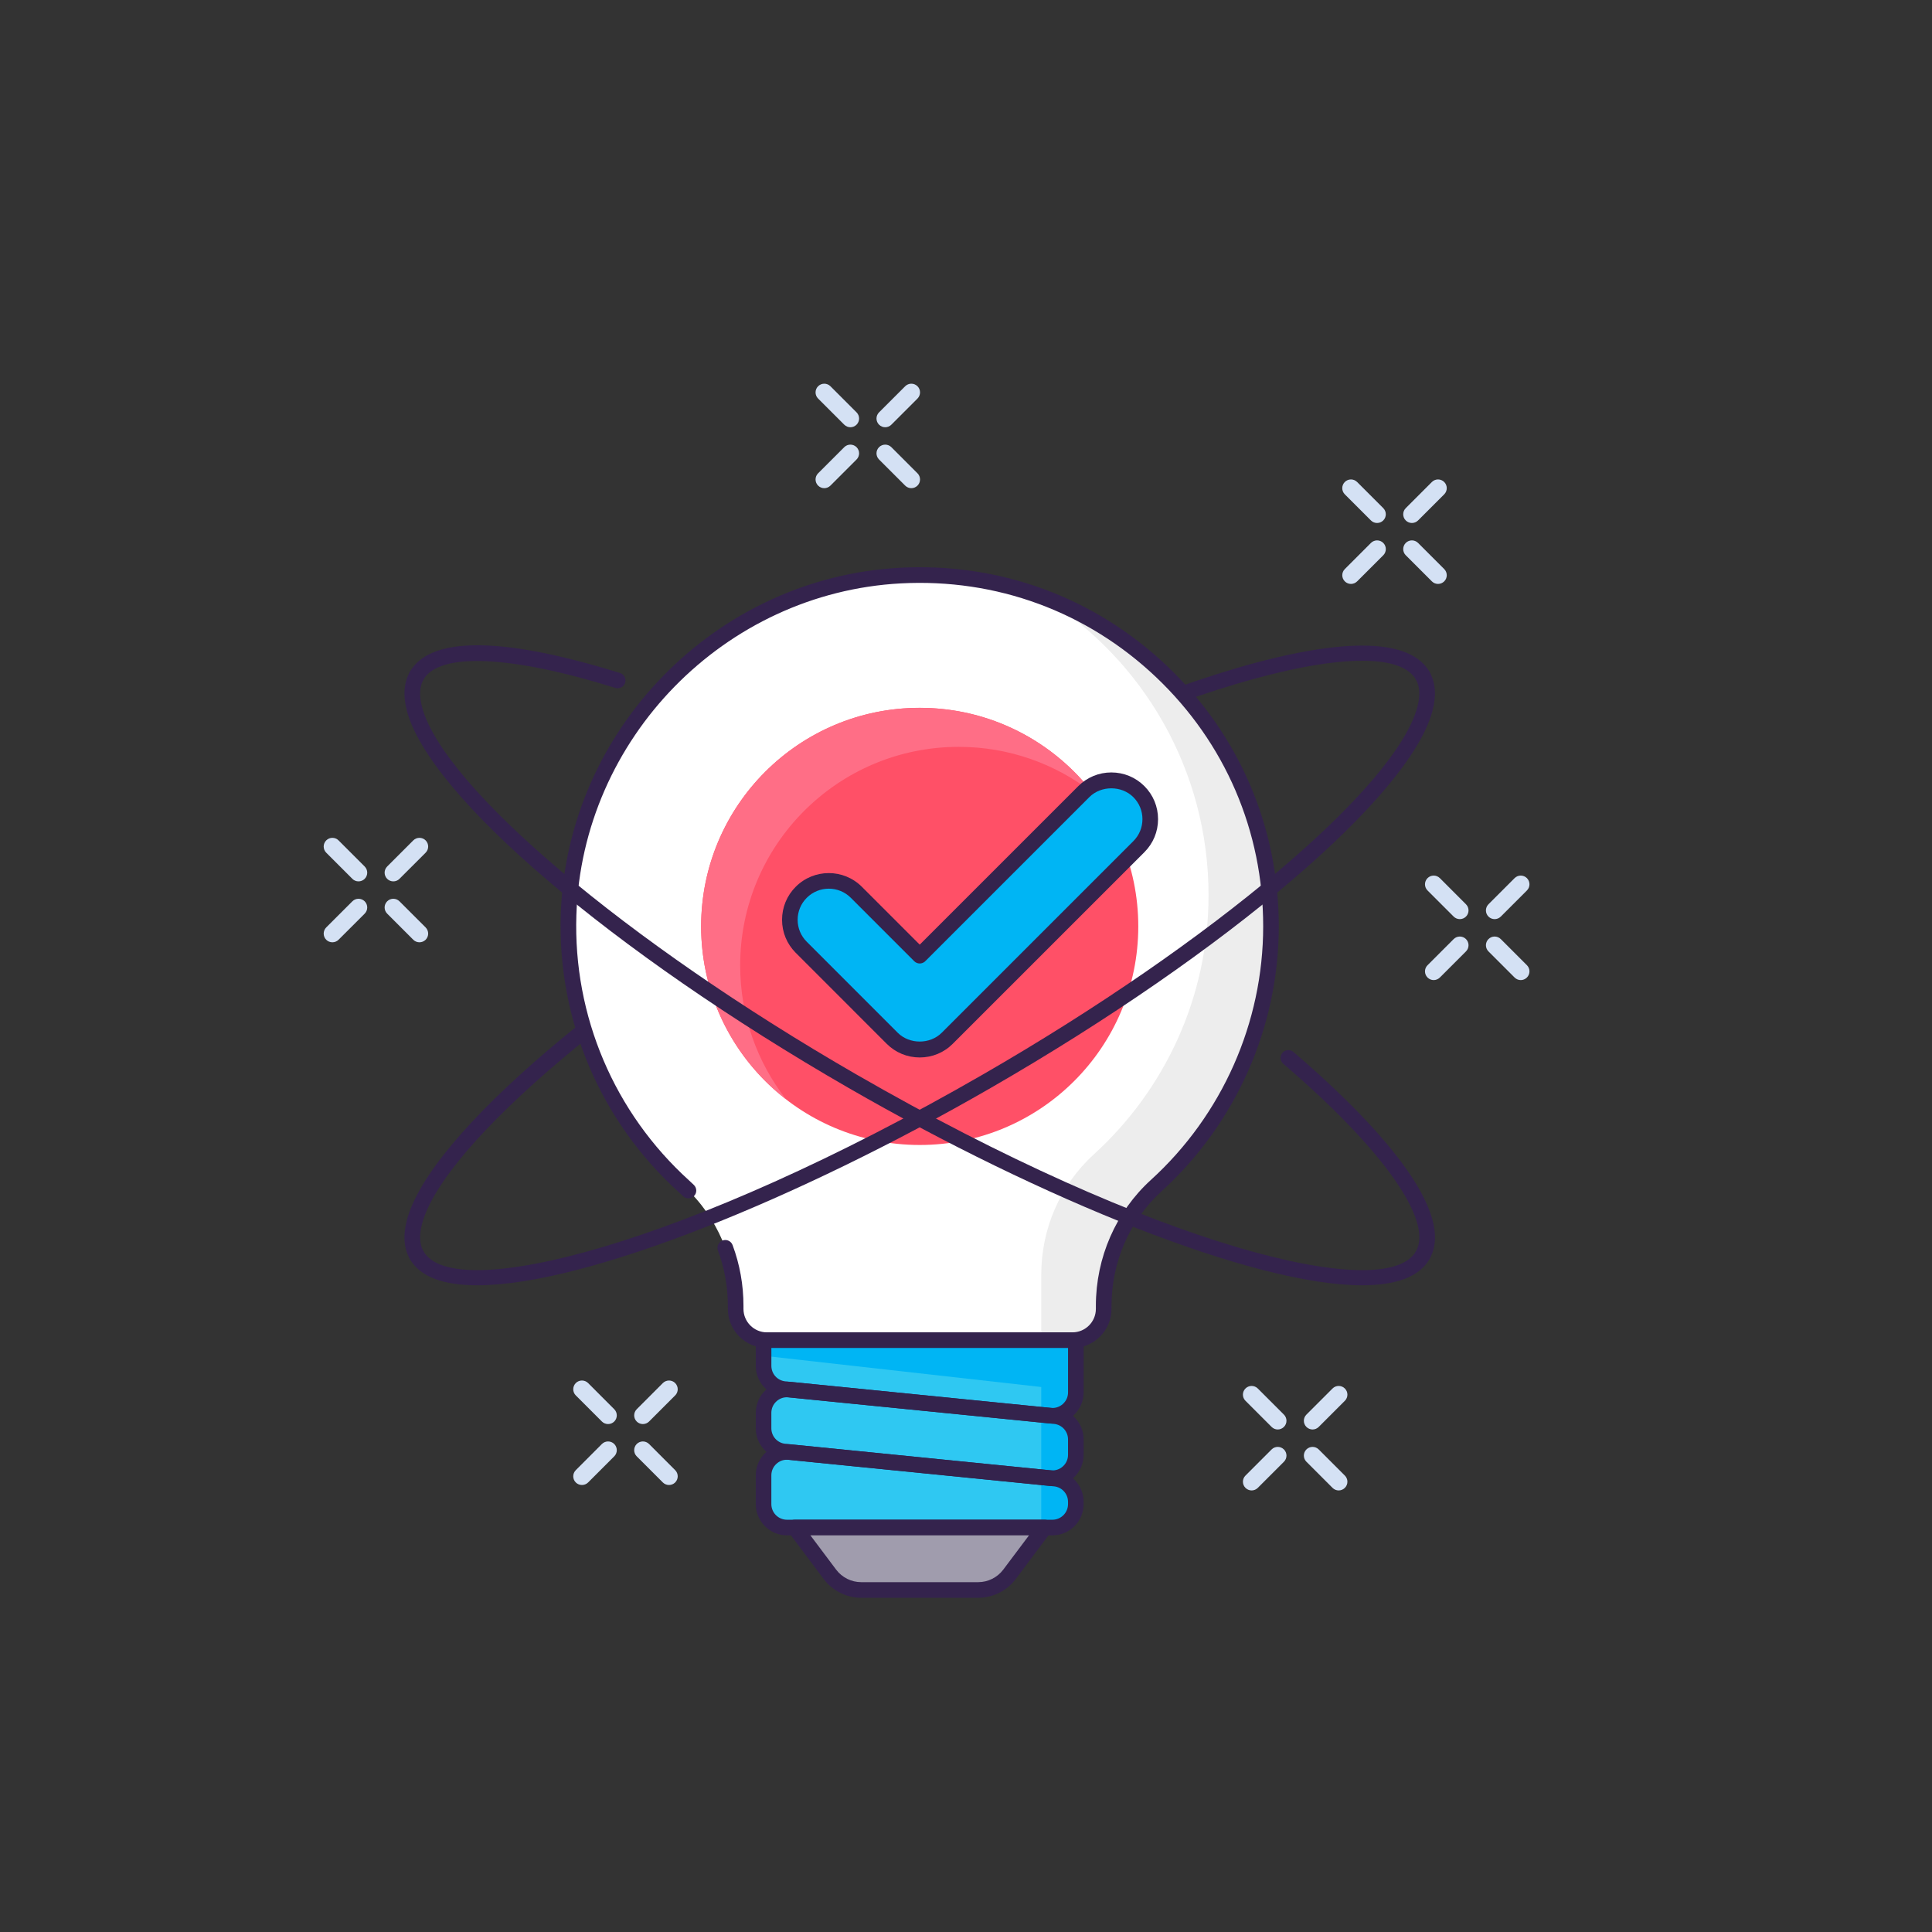 <?xml version="1.0" encoding="utf-8"?>
<!-- Generator: Adobe Illustrator 16.0.3, SVG Export Plug-In . SVG Version: 6.00 Build 0)  -->
<!DOCTYPE svg PUBLIC "-//W3C//DTD SVG 1.1//EN" "http://www.w3.org/Graphics/SVG/1.1/DTD/svg11.dtd">
<svg version="1.1" xmlns="http://www.w3.org/2000/svg" xmlns:xlink="http://www.w3.org/1999/xlink" x="0px" y="0px" width="100px"
	 height="100px" viewBox="0 0 100 100" enable-background="new 0 0 100 100" xml:space="preserve">
<rect x="0" y="0" width="100" height="100" fill="#333333" stroke="none"/>
<g id="Layer_1">
	<path fill="#FFFFFF" d="M-182.249,47.515c0.285-8.85,7.459-16.192,16.302-16.665c9.961-0.532,18.205,7.388,18.205,17.233
		c0,5.053-2.18,9.586-5.642,12.739c-1.655,1.508-2.576,3.661-2.576,5.901v0.15c0,0.847-0.687,1.534-1.534,1.534h-15.011
		c-0.848,0-1.535-0.688-1.535-1.534v-0.146c0-2.226-0.892-4.383-2.542-5.875C-180.195,57.582-182.419,52.812-182.249,47.515z"/>
	<path fill="#EDEDED" d="M-158.874,31.944c4.844,3.056,8.063,8.453,8.063,14.604c0,5.053-2.179,9.587-5.642,12.739
		c-1.657,1.509-2.576,3.662-2.576,5.902v3.219h1.534c0.848,0,1.534-0.688,1.534-1.534v-0.15c0-2.24,0.921-4.394,2.576-5.901
		c3.462-3.153,5.642-7.687,5.642-12.739C-147.742,40.708-152.368,34.416-158.874,31.944z"/>
	<path fill="#34234D" d="M-157.494,68.792h-15.011c-1.058,0-1.917-0.861-1.917-1.918v-0.146c0-0.938-0.164-1.855-0.487-2.722
		c-0.074-0.2,0.027-0.422,0.226-0.495c0.199-0.074,0.419,0.028,0.493,0.227c0.354,0.955,0.534,1.959,0.534,2.99v0.146
		c0,0.635,0.517,1.15,1.151,1.15h15.011c0.636,0,1.15-0.516,1.15-1.15v-0.15c0-2.369,0.984-4.622,2.701-6.186
		c3.507-3.19,5.517-7.731,5.517-12.455c0-3.455-1.036-6.775-2.996-9.603c-0.12-0.174-0.077-0.413,0.096-0.534
		c0.175-0.122,0.414-0.078,0.534,0.096c2.051,2.957,3.134,6.428,3.134,10.04c0,4.939-2.102,9.687-5.768,13.022
		c-1.559,1.417-2.45,3.466-2.45,5.618v0.15C-155.576,67.931-156.438,68.792-157.494,68.792z"/>
	<path fill="#34234D" d="M-176.359,61.447c-0.097,0-0.194-0.037-0.269-0.111c-0.068-0.067-0.139-0.135-0.211-0.198
		c-3.848-3.484-5.958-8.454-5.792-13.636c0.292-9.069,7.612-16.551,16.665-17.035c4.965-0.268,9.842,1.583,13.371,5.07
		c0.149,0.149,0.151,0.392,0.001,0.542c-0.147,0.15-0.391,0.151-0.54,0.003c-3.375-3.336-8.035-5.106-12.791-4.849
		c-8.659,0.462-15.66,7.619-15.938,16.293c-0.16,4.956,1.86,9.709,5.54,13.042c0.08,0.072,0.157,0.146,0.234,0.221
		c0.151,0.148,0.153,0.392,0.005,0.542C-176.161,61.408-176.26,61.447-176.359,61.447z"/>
	<path fill="#2FC8F2" d="M-158.595,75.185l-13.039-1.304c-0.588-0.06-1.036-0.554-1.036-1.144v-0.756
		c0-0.681,0.587-1.214,1.265-1.146l13.038,1.304c0.59,0.059,1.037,0.554,1.037,1.145v0.756
		C-157.33,74.722-157.919,75.252-158.595,75.185z"/>
	<path fill="#2FC8F2" d="M-158.481,77.613h-13.038c-0.635,0-1.15-0.516-1.15-1.15v-1.414c0-0.681,0.587-1.213,1.265-1.145
		l13.038,1.304c0.59,0.058,1.037,0.555,1.037,1.145v0.11C-157.33,77.098-157.846,77.613-158.481,77.613z"/>
	<path fill="#2FC8F2" d="M-158.595,72.117l-13.039-1.305c-0.588-0.058-1.036-0.554-1.036-1.145v-1.26h15.34v2.564
		C-157.33,71.652-157.919,72.185-158.595,72.117z"/>
	<path fill="#00B5F4" d="M-157.33,70.973v-2.564h-15.34v0.767l13.642,1.534v6.904h0.547c0.636,0,1.151-0.516,1.151-1.15v-0.11
		c0-0.59-0.447-1.087-1.037-1.145l-0.034-0.024c0.591-0.039,1.071-0.529,1.071-1.144v-0.756c0-0.591-0.447-1.086-1.037-1.145
		l-0.034-0.025C-157.811,72.075-157.33,71.586-157.33,70.973z"/>
	<path fill="#34234D" d="M-158.481,75.573c-0.049,0-0.102-0.002-0.151-0.007l-13.04-1.304c-0.787-0.078-1.381-0.735-1.381-1.525
		v-0.756c0-0.434,0.184-0.848,0.505-1.138c0.32-0.29,0.75-0.434,1.182-0.39l13.039,1.304c0.788,0.079,1.383,0.734,1.383,1.526v0.756
		c0,0.432-0.186,0.847-0.506,1.138C-157.734,75.434-158.103,75.573-158.481,75.573z M-171.522,71.214
		c-0.189,0-0.369,0.067-0.512,0.198c-0.163,0.147-0.251,0.35-0.251,0.569v0.756c0,0.395,0.297,0.724,0.691,0.762l13.039,1.304l0,0
		c0.22,0.023,0.428-0.046,0.592-0.194c0.162-0.146,0.251-0.349,0.251-0.568v-0.756c0-0.395-0.296-0.724-0.69-0.763l-13.039-1.304
		C-171.47,71.216-171.496,71.214-171.522,71.214z"/>
	<path fill="#34234D" d="M-158.481,77.996h-13.038c-0.846,0-1.534-0.689-1.534-1.533v-1.414c0-0.433,0.184-0.848,0.505-1.138
		c0.32-0.29,0.75-0.432,1.182-0.39l13.039,1.305c0.788,0.08,1.383,0.734,1.383,1.526v0.11
		C-156.945,77.307-157.635,77.996-158.481,77.996z M-171.522,74.281c-0.189,0-0.369,0.069-0.512,0.198
		c-0.163,0.147-0.251,0.35-0.251,0.569v1.414c0,0.423,0.344,0.766,0.767,0.766h13.038c0.424,0,0.768-0.343,0.768-0.766v-0.11
		c0-0.395-0.296-0.723-0.69-0.764l-13.039-1.304C-171.47,74.283-171.496,74.281-171.522,74.281z"/>
	<path fill="#A09CAD" d="M-162.123,80.681h-5.753c-0.604,0-1.172-0.284-1.534-0.768l-1.726-2.3h12.272l-1.725,2.3
		C-160.951,80.396-161.521,80.681-162.123,80.681z"/>
	<path fill="#34234D" d="M-162.123,81.064h-5.753c-0.72,0-1.409-0.344-1.841-0.922l-1.726-2.3c-0.088-0.116-0.102-0.272-0.036-0.401
		c0.065-0.131,0.197-0.213,0.343-0.213h12.272c0.146,0,0.278,0.082,0.343,0.213c0.066,0.129,0.052,0.285-0.035,0.401l-1.726,2.3
		C-160.717,80.721-161.403,81.064-162.123,81.064z M-170.369,77.996l1.266,1.688c0.288,0.383,0.747,0.612,1.227,0.612h5.753
		c0.479,0,0.938-0.229,1.227-0.612l1.265-1.688H-170.369z"/>
	<circle fill="#F4136B" cx="-165" cy="48.083" r="11.505"/>
	<path fill="#E0013F" d="M-162.945,38.632c2.652,0,5.095,0.901,7.041,2.41c-2.104-2.715-5.395-4.464-9.096-4.464
		c-6.354,0-11.505,5.15-11.505,11.505c0,3.701,1.749,6.99,4.463,9.095c-1.508-1.945-2.409-4.387-2.409-7.041
		C-174.451,43.783-169.3,38.632-162.945,38.632z"/>
	<path fill="#34234D" d="M-158.481,72.505c-0.049,0-0.102-0.001-0.151-0.007l-13.04-1.304c-0.787-0.079-1.381-0.734-1.381-1.526
		v-1.26c0-0.213,0.171-0.384,0.383-0.384h15.34c0.212,0,0.385,0.171,0.385,0.384v2.564c0,0.432-0.186,0.846-0.506,1.137
		C-157.734,72.365-158.103,72.505-158.481,72.505z M-172.286,68.792v0.876c0,0.396,0.297,0.724,0.691,0.763l13.039,1.305l0,0
		c0.22,0.022,0.428-0.046,0.592-0.194c0.162-0.146,0.251-0.35,0.251-0.568v-2.181H-172.286z"/>
	<path fill="#D4E1F4" d="M-140.455,48.85h-4.986c-0.423,0-0.767-0.344-0.767-0.767c0-0.424,0.344-0.767,0.767-0.767h4.986
		c0.423,0,0.767,0.343,0.767,0.767C-139.688,48.506-140.032,48.85-140.455,48.85z"/>
	<path fill="#D4E1F4" d="M-184.559,48.85h-4.985c-0.424,0-0.767-0.344-0.767-0.767c0-0.424,0.343-0.767,0.767-0.767h4.985
		c0.423,0,0.767,0.343,0.767,0.767C-183.792,48.506-184.135,48.85-184.559,48.85z"/>
	<path fill="#D4E1F4" d="M-140.455,48.85h-4.986c-0.423,0-0.767-0.344-0.767-0.767c0-0.424,0.344-0.767,0.767-0.767h4.986
		c0.423,0,0.767,0.343,0.767,0.767C-139.688,48.506-140.032,48.85-140.455,48.85z"/>
	<path fill="#D4E1F4" d="M-184.559,48.85h-4.985c-0.424,0-0.767-0.344-0.767-0.767c0-0.424,0.343-0.767,0.767-0.767h4.985
		c0.423,0,0.767,0.343,0.767,0.767C-183.792,48.506-184.135,48.85-184.559,48.85z"/>
	<path fill="#D4E1F4" d="M-148.061,39.07c-0.265,0-0.523-0.138-0.665-0.384c-0.212-0.367-0.086-0.835,0.281-1.048l4.317-2.493
		c0.366-0.212,0.835-0.086,1.048,0.281c0.211,0.367,0.086,0.836-0.281,1.048l-4.317,2.493
		C-147.799,39.038-147.93,39.07-148.061,39.07z"/>
	<path fill="#D4E1F4" d="M-186.255,61.122c-0.265,0-0.523-0.138-0.665-0.384c-0.212-0.367-0.086-0.836,0.28-1.048l4.318-2.492
		c0.367-0.213,0.836-0.087,1.048,0.279c0.212,0.368,0.086,0.836-0.281,1.049l-4.318,2.493
		C-185.993,61.089-186.125,61.122-186.255,61.122z"/>
	<path fill="#D4E1F4" d="M-155.222,31.911c-0.13,0-0.262-0.033-0.382-0.103c-0.368-0.212-0.494-0.681-0.281-1.047l2.492-4.318
		c0.213-0.367,0.682-0.492,1.049-0.28c0.366,0.211,0.492,0.68,0.28,1.047l-2.492,4.318
		C-154.699,31.773-154.956,31.911-155.222,31.911z"/>
	<path fill="#D4E1F4" d="M-165,29.291c-0.424,0-0.767-0.344-0.767-0.767v-4.985c0-0.424,0.343-0.768,0.767-0.768
		s0.767,0.344,0.767,0.768v4.985C-164.233,28.947-164.576,29.291-165,29.291z"/>
	<path fill="#D4E1F4" d="M-174.778,31.911c-0.266,0-0.523-0.138-0.666-0.383l-2.492-4.318c-0.212-0.367-0.086-0.835,0.28-1.047
		c0.368-0.212,0.837-0.087,1.048,0.28l2.493,4.318c0.212,0.366,0.086,0.835-0.281,1.047
		C-174.517,31.878-174.648,31.911-174.778,31.911z"/>
	<path fill="#D4E1F4" d="M-181.939,39.07c-0.13,0-0.262-0.033-0.382-0.103l-4.318-2.493c-0.367-0.211-0.492-0.681-0.28-1.048
		c0.211-0.367,0.681-0.493,1.047-0.281l4.318,2.493c0.367,0.212,0.493,0.681,0.281,1.048
		C-181.416,38.933-181.674,39.07-181.939,39.07z"/>
	<path fill="#D4E1F4" d="M-143.745,61.122c-0.13,0-0.262-0.033-0.382-0.103l-4.317-2.493c-0.367-0.213-0.493-0.681-0.281-1.049
		c0.212-0.366,0.681-0.492,1.048-0.279l4.317,2.492c0.367,0.212,0.492,0.681,0.281,1.048
		C-143.222,60.984-143.479,61.122-143.745,61.122z"/>
	<polygon fill="#2FC8F2" points="-157.714,44.867 -163.834,46.016 -161.7,33.51 -172.286,51.42 -166.167,50.275 -168.368,62.655 	
		"/>
	<polygon fill="#00B5F4" points="-157.714,44.867 -161.569,45.591 -168.321,62.388 -168.368,62.655 	"/>
	<path fill="#34234D" d="M-168.369,63.039c-0.045,0-0.09-0.008-0.134-0.024c-0.173-0.065-0.275-0.245-0.243-0.427l2.104-11.834
		l-5.574,1.043c-0.148,0.028-0.298-0.033-0.385-0.157c-0.086-0.122-0.092-0.285-0.016-0.415l10.588-17.911
		c0.094-0.159,0.289-0.228,0.462-0.165c0.173,0.064,0.275,0.243,0.245,0.425l-2.041,11.963l5.578-1.047
		c0.15-0.029,0.3,0.034,0.387,0.158c0.086,0.124,0.092,0.287,0.015,0.416l-10.655,17.789
		C-168.11,62.971-168.237,63.039-168.369,63.039z M-166.167,49.891c0.1,0,0.198,0.04,0.271,0.112
		c0.089,0.089,0.129,0.215,0.107,0.339l-1.837,10.328l9.145-15.269l-5.282,0.992c-0.124,0.022-0.25-0.016-0.34-0.104
		c-0.089-0.088-0.131-0.214-0.109-0.338l1.785-10.456l-9.099,15.393l5.289-0.99C-166.214,49.894-166.19,49.891-166.167,49.891z"/>
	<path fill="#2FC8F2" d="M-40.197,25.253h-39.654c-1.493,0-2.704,1.21-2.704,2.704v53.172c0,1.494,1.211,2.705,2.704,2.705h39.654
		c1.492,0,2.703-1.211,2.703-2.705V27.957C-37.494,26.463-38.705,25.253-40.197,25.253z"/>
	<path fill="#00B5F4" d="M-40.197,25.253h-36.951c-1.493,0-2.703,1.21-2.703,2.704v53.172c0,1.494,1.21,2.705,2.703,2.705h36.951
		c1.492,0,2.703-1.211,2.703-2.705V27.957C-37.494,26.463-38.705,25.253-40.197,25.253z"/>
	<path fill="#FFFFFF" d="M-42.451,28.407h-35.147c-0.249,0-0.451,0.202-0.451,0.451v49.568c0,0.248,0.202,0.451,0.451,0.451h35.147
		c0.249,0,0.451-0.203,0.451-0.451V28.858C-42,28.609-42.202,28.407-42.451,28.407z"/>
	<path fill="#34234D" d="M-40.197,84.283h-9.464c-0.249,0-0.45-0.201-0.45-0.449c0-0.25,0.201-0.451,0.45-0.451h9.464
		c1.242,0,2.253-1.012,2.253-2.254V46.915c0-0.249,0.201-0.451,0.45-0.451s0.451,0.202,0.451,0.451v34.214
		C-37.043,82.869-38.459,84.283-40.197,84.283z"/>
	<path fill="#34234D" d="M-52.364,84.283h-27.487c-1.739,0-3.155-1.414-3.155-3.154V27.957c0-1.739,1.416-3.154,3.155-3.154h5.857
		c0.249,0,0.451,0.202,0.451,0.451c0,0.249-0.202,0.451-0.451,0.451h-5.857c-1.243,0-2.254,1.011-2.254,2.253v53.172
		c0,1.242,1.011,2.254,2.254,2.254h27.487c0.249,0,0.45,0.201,0.45,0.451C-51.914,84.082-52.115,84.283-52.364,84.283z"/>
	<path fill="#34234D" d="M-37.494,44.662c-0.249,0-0.45-0.202-0.45-0.451V27.957c0-1.242-1.011-2.253-2.253-2.253H-71.29
		c-0.249,0-0.451-0.202-0.451-0.451c0-0.249,0.202-0.451,0.451-0.451h31.093c1.738,0,3.154,1.415,3.154,3.154v16.254
		C-37.043,44.46-37.245,44.662-37.494,44.662z"/>
	<path fill="#34234D" d="M-50.562,32.012h-18.927c-1.242,0-2.253-1.011-2.253-2.253v-4.506c0-0.249,0.202-0.451,0.451-0.451h22.53
		c0.249,0,0.451,0.202,0.451,0.451v4.506C-48.309,31.001-49.319,32.012-50.562,32.012z M-70.84,25.704v4.055
		c0,0.746,0.606,1.352,1.352,1.352h18.927c0.745,0,1.352-0.606,1.352-1.352v-4.055H-70.84z"/>
	<circle fill="#F4136B" cx="-38.396" cy="59.5" r="12.617"/>
	<path fill="#E0013F" d="M-36.143,49.136c2.91,0,5.588,0.987,7.722,2.642c-2.308-2.977-5.916-4.895-9.975-4.895
		c-6.968,0-12.617,5.649-12.617,12.618c0,4.059,1.918,7.666,4.896,9.975c-1.654-2.135-2.643-4.813-2.643-7.722
		C-48.76,54.785-43.11,49.136-36.143,49.136z"/>
	<path fill="#34234D" d="M-38.396,72.568c-7.205,0-13.067-5.863-13.067-13.068c0-7.206,5.862-13.068,13.067-13.068
		c7.206,0,13.068,5.862,13.068,13.068C-25.327,66.705-31.189,72.568-38.396,72.568z M-38.396,47.333
		c-6.708,0-12.166,5.458-12.166,12.167s5.458,12.166,12.166,12.166c6.709,0,12.167-5.457,12.167-12.166
		S-31.687,47.333-38.396,47.333z"/>
	<path fill="#2FC8F2" d="M-43.695,58.203l4.974,4.974c0.352,0.353,0.923,0.353,1.274,0l11.134-11.133
		c0.497-0.497,1.168-0.749,1.831-0.74c-0.062-0.079-0.118-0.161-0.191-0.234c-0.931-0.931-2.438-0.931-3.369,0L-38.085,61.11
		l-3.882-3.882c-0.931-0.93-2.438-0.93-3.369,0c-0.073,0.073-0.13,0.155-0.191,0.234C-44.864,57.455-44.192,57.707-43.695,58.203z"
		/>
	<path fill="#00B5F4" d="M-45.336,60.598l5.566,5.567c0.466,0.466,1.075,0.698,1.685,0.698s1.22-0.232,1.685-0.698l11.727-11.727
		c0.858-0.856,0.915-2.2,0.191-3.135c-0.663-0.009-1.334,0.243-1.831,0.74l-11.134,11.133c-0.352,0.353-0.923,0.353-1.274,0
		l-4.974-4.974c-0.497-0.496-1.169-0.748-1.832-0.74C-46.251,58.397-46.193,59.74-45.336,60.598z"/>
	<path fill="#34234D" d="M-38.085,67.313c-0.756,0-1.467-0.295-2.003-0.83l-5.566-5.567c-0.535-0.534-0.83-1.246-0.83-2.002
		c0-0.758,0.295-1.469,0.83-2.004c1.105-1.104,2.902-1.104,4.006,0l3.563,3.563l9.724-9.722c1.105-1.104,2.903-1.104,4.007,0l0,0
		l0,0l0,0c0.535,0.535,0.83,1.246,0.83,2.003c0,0.757-0.295,1.469-0.83,2.004l-11.727,11.726
		C-36.616,67.019-37.328,67.313-38.085,67.313z M-43.651,56.982c-0.494,0-0.989,0.188-1.366,0.564
		c-0.365,0.365-0.565,0.851-0.565,1.367c0,0.516,0.2,1,0.565,1.365l5.567,5.566c0.365,0.365,0.85,0.566,1.365,0.566
		c0.517,0,1.002-0.201,1.366-0.566l11.727-11.727c0.365-0.364,0.566-0.85,0.566-1.365s-0.201-1.002-0.566-1.365v-0.001
		c-0.753-0.753-1.979-0.753-2.731,0l-10.042,10.041c-0.177,0.177-0.462,0.177-0.638,0l-3.882-3.882
		C-42.662,57.171-43.156,56.982-43.651,56.982z"/>
	<path fill="#34234D" d="M-45.154,37.87h-6.984c-0.249,0-0.451-0.202-0.451-0.451s0.202-0.451,0.451-0.451h6.984
		c0.249,0,0.45,0.202,0.45,0.451S-44.905,37.87-45.154,37.87z"/>
	<path fill="#34234D" d="M-54.843,37.87h-9.237c-0.249,0-0.451-0.202-0.451-0.451s0.202-0.451,0.451-0.451h9.237
		c0.249,0,0.45,0.202,0.45,0.451S-54.594,37.87-54.843,37.87z"/>
	<path fill="#34234D" d="M-49.21,40.574h-6.984c-0.249,0-0.451-0.202-0.451-0.451c0-0.249,0.202-0.451,0.451-0.451h6.984
		c0.249,0,0.45,0.202,0.45,0.451C-48.76,40.372-48.961,40.574-49.21,40.574z"/>
	<path fill="#34234D" d="M-58.898,40.574h-5.182c-0.249,0-0.451-0.202-0.451-0.451c0-0.249,0.202-0.451,0.451-0.451h5.182
		c0.249,0,0.451,0.202,0.451,0.451C-58.447,40.372-58.649,40.574-58.898,40.574z"/>
	<circle fill="#E6E6E6" cx="-71.29" cy="38.771" r="4.056"/>
	<circle fill="#E6E6E6" cx="-71.29" cy="49.586" r="4.056"/>
	<circle fill="#E6E6E6" cx="-71.29" cy="60.4" r="4.056"/>
	<circle fill="#E6E6E6" cx="-71.29" cy="71.216" r="4.056"/>
	<path fill="#34234D" d="M-71.29,43.277c-2.484,0-4.507-2.021-4.507-4.506s2.022-4.506,4.507-4.506s4.506,2.021,4.506,4.506
		S-68.806,43.277-71.29,43.277z M-71.29,35.167c-1.988,0-3.605,1.617-3.605,3.605s1.617,3.605,3.605,3.605
		c1.987,0,3.604-1.617,3.604-3.605S-69.303,35.167-71.29,35.167z"/>
	<path fill="#34234D" d="M-48.76,48.685h-6.083c-0.249,0-0.45-0.202-0.45-0.451s0.201-0.451,0.45-0.451h6.083
		c0.249,0,0.451,0.202,0.451,0.451S-48.511,48.685-48.76,48.685z"/>
	<path fill="#34234D" d="M-57.547,48.685h-6.533c-0.249,0-0.451-0.202-0.451-0.451s0.202-0.451,0.451-0.451h6.533
		c0.249,0,0.451,0.202,0.451,0.451S-57.298,48.685-57.547,48.685z"/>
	<path fill="#34234D" d="M-51.013,51.389h-6.083c-0.249,0-0.451-0.201-0.451-0.451c0-0.249,0.202-0.451,0.451-0.451h6.083
		c0.249,0,0.451,0.202,0.451,0.451C-50.562,51.188-50.764,51.389-51.013,51.389z"/>
	<path fill="#34234D" d="M-59.8,51.389h-4.28c-0.249,0-0.451-0.201-0.451-0.451c0-0.249,0.202-0.451,0.451-0.451h4.28
		c0.249,0,0.451,0.202,0.451,0.451C-59.349,51.188-59.551,51.389-59.8,51.389z"/>
	<path fill="#34234D" d="M-71.29,54.092c-2.484,0-4.507-2.021-4.507-4.506s2.022-4.506,4.507-4.506s4.506,2.021,4.506,4.506
		S-68.806,54.092-71.29,54.092z M-71.29,45.981c-1.988,0-3.605,1.617-3.605,3.604c0,1.988,1.617,3.605,3.605,3.605
		c1.987,0,3.604-1.617,3.604-3.605C-67.686,47.599-69.303,45.981-71.29,45.981z"/>
	<path fill="#34234D" d="M-53.491,59.5H-64.08c-0.249,0-0.451-0.202-0.451-0.451c0-0.248,0.202-0.45,0.451-0.45h10.589
		c0.249,0,0.451,0.202,0.451,0.45C-53.04,59.298-53.242,59.5-53.491,59.5z"/>
	<path fill="#34234D" d="M-53.266,62.203h-3.83c-0.249,0-0.451-0.201-0.451-0.45s0.202-0.45,0.451-0.45h3.83
		c0.249,0,0.45,0.201,0.45,0.45S-53.017,62.203-53.266,62.203z"/>
	<path fill="#34234D" d="M-59.8,62.203h-4.28c-0.249,0-0.451-0.201-0.451-0.45s0.202-0.45,0.451-0.45h4.28
		c0.249,0,0.451,0.201,0.451,0.45S-59.551,62.203-59.8,62.203z"/>
	<path fill="#34234D" d="M-71.29,64.907c-2.484,0-4.507-2.021-4.507-4.507c0-2.484,2.022-4.506,4.507-4.506s4.506,2.021,4.506,4.506
		C-66.784,62.886-68.806,64.907-71.29,64.907z M-71.29,56.796c-1.988,0-3.605,1.617-3.605,3.604c0,1.988,1.617,3.605,3.605,3.605
		c1.987,0,3.604-1.617,3.604-3.605C-67.686,58.413-69.303,56.796-71.29,56.796z"/>
	<path fill="#34234D" d="M-49.21,70.314h-6.083c-0.249,0-0.451-0.201-0.451-0.451c0-0.248,0.202-0.45,0.451-0.45h6.083
		c0.249,0,0.45,0.202,0.45,0.45C-48.76,70.113-48.961,70.314-49.21,70.314z"/>
	<path fill="#34234D" d="M-57.997,70.314h-6.083c-0.249,0-0.451-0.201-0.451-0.451c0-0.248,0.202-0.45,0.451-0.45h6.083
		c0.249,0,0.45,0.202,0.45,0.45C-57.547,70.113-57.748,70.314-57.997,70.314z"/>
	<path fill="#34234D" d="M-46.507,73.018h-5.632c-0.249,0-0.451-0.201-0.451-0.449c0-0.25,0.202-0.451,0.451-0.451h5.632
		c0.25,0,0.451,0.201,0.451,0.451C-46.056,72.816-46.257,73.018-46.507,73.018z"/>
	<path fill="#34234D" d="M-54.843,73.018h-9.237c-0.249,0-0.451-0.201-0.451-0.449c0-0.25,0.202-0.451,0.451-0.451h9.237
		c0.249,0,0.45,0.201,0.45,0.451C-54.393,72.816-54.594,73.018-54.843,73.018z"/>
	<path fill="#34234D" d="M-71.29,75.723c-2.484,0-4.507-2.022-4.507-4.507s2.022-4.507,4.507-4.507s4.506,2.022,4.506,4.507
		S-68.806,75.723-71.29,75.723z M-71.29,67.611c-1.988,0-3.605,1.617-3.605,3.604s1.617,3.604,3.605,3.604
		c1.987,0,3.604-1.617,3.604-3.604S-69.303,67.611-71.29,67.611z"/>
	<path fill="#F4136B" d="M-70.78,41.024c-0.23,0-0.461-0.088-0.638-0.264l-1.956-1.956c-0.352-0.352-0.352-0.922,0-1.274
		c0.353-0.352,0.923-0.352,1.274,0l1.319,1.318l3.175-3.175c0.352-0.352,0.922-0.352,1.274,0c0.352,0.352,0.352,0.923,0,1.274
		l-3.813,3.812C-70.319,40.937-70.55,41.024-70.78,41.024z"/>
	<path fill="#F4136B" d="M-70.78,51.84c-0.23,0-0.461-0.088-0.638-0.265l-1.956-1.956c-0.352-0.352-0.352-0.922,0-1.274
		c0.353-0.352,0.923-0.352,1.274,0l1.319,1.318l3.175-3.175c0.352-0.352,0.922-0.352,1.274,0c0.352,0.352,0.352,0.923,0,1.274
		l-3.813,3.812C-70.319,51.752-70.55,51.84-70.78,51.84z"/>
	<path fill="#F4136B" d="M-70.78,73.469c-0.23,0-0.461-0.088-0.638-0.264l-1.956-1.956c-0.352-0.353-0.352-0.923,0-1.274
		c0.353-0.352,0.923-0.352,1.274,0l1.319,1.318l3.175-3.174c0.352-0.353,0.922-0.353,1.274,0c0.352,0.352,0.352,0.922,0,1.273
		l-3.813,3.813C-70.319,73.381-70.55,73.469-70.78,73.469z"/>
	<path fill="#D4E1F4" d="M-27.13,74.37c-0.115,0-0.23-0.044-0.318-0.132l-1.352-1.352c-0.177-0.176-0.177-0.461,0-0.638
		c0.176-0.176,0.461-0.176,0.637,0l1.352,1.353c0.177,0.176,0.177,0.461,0,0.637C-26.899,74.326-27.015,74.37-27.13,74.37z"/>
	<path fill="#D4E1F4" d="M-23.976,77.525c-0.115,0-0.23-0.045-0.318-0.133l-1.352-1.352c-0.177-0.176-0.177-0.461,0-0.638
		c0.176-0.176,0.461-0.176,0.637,0l1.352,1.353c0.177,0.176,0.177,0.461,0,0.637C-23.745,77.48-23.86,77.525-23.976,77.525z"/>
	<path fill="#D4E1F4" d="M-28.481,77.525c-0.115,0-0.23-0.045-0.318-0.133c-0.177-0.176-0.177-0.461,0-0.637l1.352-1.353
		c0.176-0.176,0.461-0.176,0.637,0c0.177,0.177,0.177,0.462,0,0.638l-1.352,1.352C-28.251,77.48-28.366,77.525-28.481,77.525z"/>
	<path fill="#D4E1F4" d="M-25.327,74.37c-0.115,0-0.23-0.044-0.318-0.132c-0.177-0.176-0.177-0.461,0-0.637l1.352-1.353
		c0.176-0.176,0.461-0.176,0.637,0c0.177,0.177,0.177,0.462,0,0.638l-1.352,1.352C-25.097,74.326-25.212,74.37-25.327,74.37z"/>
	<path fill="#D4E1F4" d="M-32.988,23.45c-0.115,0-0.23-0.044-0.318-0.132l-1.352-1.352c-0.176-0.176-0.176-0.461,0-0.637
		c0.176-0.176,0.461-0.176,0.637,0l1.353,1.352c0.176,0.176,0.176,0.461,0,0.637C-32.757,23.406-32.872,23.45-32.988,23.45z"/>
	<path fill="#D4E1F4" d="M-29.834,26.604c-0.115,0-0.23-0.044-0.318-0.132l-1.352-1.352c-0.176-0.176-0.176-0.461,0-0.637
		c0.176-0.176,0.461-0.176,0.637,0l1.353,1.352c0.176,0.176,0.176,0.461,0,0.637C-29.603,26.561-29.718,26.604-29.834,26.604z"/>
	<path fill="#D4E1F4" d="M-34.34,26.604c-0.115,0-0.23-0.044-0.318-0.132c-0.176-0.176-0.176-0.461,0-0.637l1.352-1.352
		c0.176-0.176,0.461-0.176,0.638,0c0.176,0.176,0.176,0.461,0,0.637l-1.353,1.352C-34.109,26.561-34.225,26.604-34.34,26.604z"/>
	<path fill="#D4E1F4" d="M-31.186,23.45c-0.115,0-0.23-0.044-0.318-0.132c-0.176-0.176-0.176-0.461,0-0.637l1.352-1.352
		c0.176-0.176,0.461-0.176,0.638,0c0.176,0.176,0.176,0.461,0,0.637l-1.353,1.352C-30.955,23.406-31.07,23.45-31.186,23.45z"/>
	<path fill="#D4E1F4" d="M-18.117,37.87c-0.115,0-0.23-0.044-0.319-0.132l-1.352-1.352c-0.176-0.176-0.176-0.461,0-0.637
		c0.176-0.176,0.461-0.176,0.638,0l1.352,1.352c0.176,0.176,0.176,0.461,0,0.637C-17.887,37.826-18.002,37.87-18.117,37.87z"/>
	<path fill="#D4E1F4" d="M-14.963,41.024c-0.115,0-0.23-0.044-0.319-0.132l-1.352-1.352c-0.176-0.176-0.176-0.461,0-0.637
		c0.176-0.176,0.461-0.176,0.638,0l1.352,1.352c0.176,0.176,0.176,0.461,0,0.637C-14.732,40.98-14.848,41.024-14.963,41.024z"/>
	<path fill="#D4E1F4" d="M-19.47,41.024c-0.115,0-0.23-0.044-0.318-0.132c-0.176-0.176-0.176-0.461,0-0.637l1.352-1.352
		c0.177-0.176,0.462-0.176,0.638,0c0.176,0.176,0.176,0.461,0,0.637l-1.352,1.352C-19.238,40.98-19.354,41.024-19.47,41.024z"/>
	<path fill="#D4E1F4" d="M-16.315,37.87c-0.115,0-0.23-0.044-0.318-0.132c-0.176-0.176-0.176-0.461,0-0.637l1.352-1.352
		c0.177-0.176,0.462-0.176,0.638,0c0.176,0.176,0.176,0.461,0,0.637l-1.352,1.352C-16.084,37.826-16.2,37.87-16.315,37.87z"/>
	<path fill="#D4E1F4" d="M-61.827,13.537c-0.115,0-0.23-0.044-0.318-0.132l-1.353-1.352c-0.176-0.176-0.176-0.461,0-0.637
		c0.177-0.176,0.462-0.176,0.638,0l1.352,1.352c0.176,0.176,0.176,0.461,0,0.637C-61.597,13.493-61.712,13.537-61.827,13.537z"/>
	<path fill="#D4E1F4" d="M-58.673,16.691c-0.115,0-0.23-0.044-0.318-0.132l-1.353-1.352c-0.176-0.176-0.176-0.461,0-0.637
		c0.177-0.176,0.462-0.176,0.638,0l1.352,1.352c0.176,0.176,0.176,0.461,0,0.637C-58.442,16.647-58.558,16.691-58.673,16.691z"/>
	<path fill="#D4E1F4" d="M-63.179,16.691c-0.116,0-0.231-0.044-0.319-0.132c-0.176-0.176-0.176-0.461,0-0.637l1.353-1.352
		c0.176-0.176,0.461-0.176,0.637,0c0.176,0.176,0.176,0.461,0,0.637l-1.352,1.352C-62.948,16.647-63.063,16.691-63.179,16.691z"/>
	<path fill="#D4E1F4" d="M-60.024,13.537c-0.116,0-0.231-0.044-0.319-0.132c-0.176-0.176-0.176-0.461,0-0.637l1.353-1.352
		c0.176-0.176,0.461-0.176,0.637,0c0.176,0.176,0.176,0.461,0,0.637l-1.352,1.352C-59.794,13.493-59.909,13.537-60.024,13.537z"/>
	<path fill="#D4E1F4" d="M-88.414,32.012c-0.115,0-0.23-0.044-0.318-0.132l-1.352-1.352c-0.176-0.176-0.176-0.461,0-0.637
		c0.176-0.176,0.461-0.176,0.637,0l1.353,1.352c0.176,0.176,0.176,0.461,0,0.637C-88.184,31.968-88.299,32.012-88.414,32.012z"/>
	<path fill="#D4E1F4" d="M-85.26,35.167c-0.115,0-0.23-0.044-0.318-0.132l-1.352-1.352c-0.176-0.176-0.176-0.461,0-0.637
		c0.176-0.176,0.461-0.176,0.637,0l1.353,1.352c0.176,0.176,0.176,0.461,0,0.637C-85.029,35.123-85.145,35.167-85.26,35.167z"/>
	<path fill="#D4E1F4" d="M-89.766,35.167c-0.115,0-0.23-0.044-0.318-0.132c-0.176-0.176-0.176-0.461,0-0.637l1.352-1.352
		c0.176-0.176,0.461-0.176,0.638,0c0.176,0.176,0.176,0.461,0,0.637l-1.353,1.352C-89.535,35.123-89.65,35.167-89.766,35.167z"/>
	<path fill="#D4E1F4" d="M-86.611,32.012c-0.115,0-0.23-0.044-0.318-0.132c-0.176-0.176-0.176-0.461,0-0.637l1.352-1.352
		c0.176-0.176,0.461-0.176,0.638,0c0.176,0.176,0.176,0.461,0,0.637l-1.353,1.352C-86.381,31.968-86.496,32.012-86.611,32.012z"/>
	<path fill="#D4E1F4" d="M-90.216,63.555c-0.115,0-0.231-0.043-0.319-0.131l-1.352-1.353c-0.176-0.176-0.176-0.461,0-0.638
		c0.176-0.176,0.461-0.176,0.638,0l1.352,1.353c0.176,0.176,0.176,0.461,0,0.638C-89.985,63.512-90.101,63.555-90.216,63.555z"/>
	<path fill="#D4E1F4" d="M-87.062,66.709c-0.115,0-0.231-0.043-0.319-0.131l-1.352-1.353c-0.176-0.176-0.176-0.461,0-0.638
		c0.176-0.176,0.461-0.176,0.638,0l1.352,1.353c0.176,0.176,0.176,0.461,0,0.638C-86.831,66.666-86.946,66.709-87.062,66.709z"/>
	<path fill="#D4E1F4" d="M-91.568,66.709c-0.115,0-0.23-0.043-0.318-0.131c-0.176-0.177-0.176-0.462,0-0.638l1.352-1.353
		c0.177-0.176,0.462-0.176,0.638,0c0.176,0.177,0.176,0.462,0,0.638l-1.352,1.353C-91.338,66.666-91.453,66.709-91.568,66.709z"/>
	<path fill="#D4E1F4" d="M-88.414,63.555c-0.115,0-0.23-0.043-0.318-0.131c-0.176-0.177-0.176-0.462,0-0.638l1.352-1.353
		c0.177-0.176,0.462-0.176,0.638,0c0.176,0.177,0.176,0.462,0,0.638l-1.352,1.353C-88.184,63.512-88.299,63.555-88.414,63.555z"/>
	<path fill="#D4E1F4" d="M66.136,73.99c-0.115,0-0.23-0.045-0.318-0.133l-1.352-1.352c-0.177-0.176-0.177-0.461,0-0.637
		c0.176-0.176,0.461-0.176,0.637,0l1.352,1.352c0.177,0.176,0.177,0.461,0,0.637C66.366,73.945,66.251,73.99,66.136,73.99z"/>
	<path fill="#D4E1F4" d="M69.29,77.145c-0.115,0-0.23-0.045-0.318-0.133L67.62,75.66c-0.177-0.176-0.177-0.461,0-0.637
		c0.176-0.176,0.461-0.176,0.637,0l1.352,1.352c0.177,0.176,0.177,0.461,0,0.637C69.521,77.1,69.405,77.145,69.29,77.145z"/>
	<path fill="#D4E1F4" d="M64.784,77.145c-0.115,0-0.23-0.045-0.318-0.133c-0.177-0.176-0.177-0.461,0-0.637l1.352-1.352
		c0.176-0.176,0.461-0.176,0.637,0c0.177,0.176,0.177,0.461,0,0.637l-1.352,1.352C65.015,77.1,64.899,77.145,64.784,77.145z"/>
	<path fill="#D4E1F4" d="M67.938,73.99c-0.115,0-0.23-0.045-0.318-0.133c-0.177-0.176-0.177-0.461,0-0.637l1.352-1.352
		c0.176-0.176,0.461-0.176,0.637,0c0.177,0.176,0.177,0.461,0,0.637l-1.352,1.352C68.169,73.945,68.054,73.99,67.938,73.99z"/>
	<path fill="#D4E1F4" d="M71.277,27.07c-0.115,0-0.23-0.044-0.318-0.132l-1.352-1.352c-0.176-0.176-0.176-0.461,0-0.638
		c0.176-0.176,0.461-0.176,0.637,0l1.353,1.353c0.176,0.176,0.176,0.461,0,0.637C71.509,27.026,71.394,27.07,71.277,27.07z"/>
	<path fill="#D4E1F4" d="M74.432,30.224c-0.115,0-0.23-0.044-0.318-0.132l-1.352-1.352c-0.176-0.176-0.176-0.461,0-0.638
		c0.176-0.176,0.461-0.176,0.637,0l1.353,1.353c0.176,0.176,0.176,0.461,0,0.637C74.663,30.18,74.548,30.224,74.432,30.224z"/>
	<path fill="#D4E1F4" d="M69.926,30.224c-0.115,0-0.23-0.044-0.318-0.132c-0.176-0.176-0.176-0.461,0-0.637l1.352-1.353
		c0.176-0.176,0.461-0.176,0.638,0c0.176,0.177,0.176,0.462,0,0.638l-1.353,1.352C70.156,30.18,70.041,30.224,69.926,30.224z"/>
	<path fill="#D4E1F4" d="M73.08,27.07c-0.115,0-0.23-0.044-0.318-0.132c-0.176-0.176-0.176-0.461,0-0.637l1.352-1.353
		c0.176-0.176,0.461-0.176,0.638,0c0.176,0.177,0.176,0.462,0,0.638l-1.353,1.352C73.311,27.026,73.195,27.07,73.08,27.07z"/>
	<path fill="#D4E1F4" d="M75.56,47.574c-0.115,0-0.23-0.044-0.319-0.132l-1.352-1.352c-0.176-0.176-0.176-0.461,0-0.638
		c0.176-0.176,0.461-0.176,0.638,0l1.352,1.353c0.176,0.176,0.176,0.461,0,0.637C75.79,47.53,75.675,47.574,75.56,47.574z"/>
	<path fill="#D4E1F4" d="M78.714,50.729c-0.115,0-0.23-0.045-0.319-0.133l-1.352-1.352c-0.176-0.176-0.176-0.461,0-0.637
		s0.461-0.176,0.638,0l1.352,1.352c0.176,0.176,0.176,0.461,0,0.637C78.944,50.684,78.829,50.729,78.714,50.729z"/>
	<path fill="#D4E1F4" d="M74.207,50.729c-0.115,0-0.23-0.045-0.318-0.133c-0.176-0.176-0.176-0.461,0-0.637l1.352-1.352
		c0.177-0.176,0.462-0.176,0.638,0s0.176,0.461,0,0.637l-1.352,1.352C74.438,50.684,74.322,50.729,74.207,50.729z"/>
	<path fill="#D4E1F4" d="M77.361,47.574c-0.115,0-0.23-0.044-0.318-0.132c-0.176-0.176-0.176-0.461,0-0.637l1.352-1.353
		c0.177-0.176,0.462-0.176,0.638,0c0.176,0.177,0.176,0.462,0,0.638l-1.352,1.352C77.593,47.53,77.477,47.574,77.361,47.574z"/>
	<path fill="#D4E1F4" d="M44.016,22.114c-0.115,0-0.23-0.045-0.318-0.133l-1.353-1.352c-0.176-0.176-0.176-0.461,0-0.637
		c0.177-0.176,0.462-0.176,0.638,0l1.352,1.352c0.176,0.176,0.176,0.461,0,0.637C44.246,22.069,44.131,22.114,44.016,22.114z"/>
	<path fill="#D4E1F4" d="M47.17,25.268c-0.115,0-0.23-0.045-0.318-0.133l-1.353-1.352c-0.176-0.176-0.176-0.461,0-0.637
		c0.177-0.176,0.462-0.176,0.638,0l1.352,1.352c0.176,0.176,0.176,0.461,0,0.637C47.4,25.223,47.285,25.268,47.17,25.268z"/>
	<path fill="#D4E1F4" d="M42.664,25.268c-0.116,0-0.231-0.045-0.319-0.133c-0.176-0.176-0.176-0.461,0-0.637l1.353-1.352
		c0.176-0.176,0.461-0.176,0.637,0s0.176,0.461,0,0.637l-1.352,1.352C42.895,25.223,42.779,25.268,42.664,25.268z"/>
	<path fill="#D4E1F4" d="M45.818,22.114c-0.116,0-0.231-0.045-0.319-0.133c-0.176-0.176-0.176-0.461,0-0.637l1.353-1.352
		c0.176-0.176,0.461-0.176,0.637,0s0.176,0.461,0,0.637l-1.352,1.352C46.049,22.069,45.934,22.114,45.818,22.114z"/>
	<path fill="#D4E1F4" d="M18.556,45.62c-0.115,0-0.23-0.043-0.318-0.132l-1.352-1.352c-0.176-0.177-0.176-0.462,0-0.638
		s0.461-0.176,0.637,0l1.353,1.352c0.176,0.177,0.176,0.462,0,0.638C18.786,45.577,18.671,45.62,18.556,45.62z"/>
	<path fill="#D4E1F4" d="M21.71,48.773c-0.115,0-0.23-0.043-0.318-0.131l-1.352-1.352c-0.176-0.177-0.176-0.462,0-0.638
		s0.461-0.176,0.637,0l1.353,1.351c0.176,0.178,0.176,0.463,0,0.639C21.94,48.73,21.825,48.773,21.71,48.773z"/>
	<path fill="#D4E1F4" d="M17.204,48.773c-0.115,0-0.23-0.043-0.318-0.131c-0.176-0.176-0.176-0.461,0-0.639l1.352-1.351
		c0.176-0.176,0.461-0.176,0.638,0c0.176,0.176,0.176,0.461,0,0.638l-1.353,1.352C17.435,48.73,17.319,48.773,17.204,48.773z"/>
	<path fill="#D4E1F4" d="M20.358,45.62c-0.115,0-0.23-0.043-0.318-0.132c-0.176-0.176-0.176-0.461,0-0.638l1.352-1.352
		c0.176-0.176,0.461-0.176,0.638,0c0.176,0.176,0.176,0.461,0,0.638l-1.353,1.352C20.589,45.577,20.474,45.62,20.358,45.62z"/>
	<path fill="#D4E1F4" d="M31.474,73.709c-0.115,0-0.231-0.043-0.319-0.131l-1.352-1.352c-0.176-0.176-0.176-0.461,0-0.639
		c0.176-0.176,0.461-0.176,0.638,0l1.352,1.354c0.176,0.176,0.176,0.461,0,0.637C31.704,73.666,31.589,73.709,31.474,73.709z"/>
	<path fill="#D4E1F4" d="M34.628,76.863c-0.115,0-0.231-0.043-0.319-0.131l-1.352-1.352c-0.176-0.176-0.176-0.461,0-0.639
		c0.176-0.176,0.461-0.176,0.638,0l1.352,1.354c0.176,0.176,0.176,0.461,0,0.637C34.858,76.82,34.743,76.863,34.628,76.863z"/>
	<path fill="#D4E1F4" d="M30.121,76.863c-0.115,0-0.23-0.043-0.318-0.131c-0.176-0.176-0.176-0.461,0-0.637l1.352-1.354
		c0.177-0.176,0.462-0.176,0.638,0c0.176,0.178,0.176,0.463,0,0.639l-1.352,1.352C30.352,76.82,30.236,76.863,30.121,76.863z"/>
	<path fill="#D4E1F4" d="M33.275,73.709c-0.115,0-0.23-0.043-0.318-0.131c-0.176-0.176-0.176-0.461,0-0.637l1.352-1.354
		c0.177-0.176,0.462-0.176,0.638,0c0.176,0.178,0.176,0.463,0,0.639l-1.352,1.352C33.506,73.666,33.391,73.709,33.275,73.709z"/>
	<path fill="#34234D" d="M21.572,65.38c-0.14,0-0.275-0.072-0.351-0.202c-0.319-0.553-0.372-1.24-0.157-2.043
		c1.181-4.407,10.585-12.431,22.869-19.511c12.968-7.475,27.755-12.832,30.052-8.859c0.111,0.193,0.045,0.44-0.148,0.552
		c-0.192,0.111-0.44,0.046-0.552-0.148c-1.578-2.728-13.586,0.3-28.948,9.155c-11.921,6.872-21.38,14.871-22.492,19.02
		c-0.157,0.588-0.132,1.069,0.077,1.43c0.111,0.193,0.045,0.439-0.147,0.552C21.711,65.362,21.642,65.38,21.572,65.38z"/>
	<path fill="#34234D" d="M31.971,35.625c-0.04,0-0.081-0.006-0.121-0.019c-5.398-1.688-9.11-1.851-9.928-0.437
		c-0.111,0.194-0.359,0.259-0.552,0.148c-0.193-0.112-0.26-0.359-0.148-0.552c1.348-2.329,6.654-1.247,10.869,0.07
		c0.213,0.066,0.332,0.293,0.266,0.506C32.302,35.514,32.143,35.625,31.971,35.625z"/>
	<path fill="#34234D" d="M73.635,65.38c-0.069,0-0.139-0.018-0.202-0.055c-0.192-0.112-0.259-0.358-0.147-0.552
		c0.916-1.584-1.714-5.305-6.863-9.711c-0.169-0.145-0.188-0.399-0.044-0.569c0.146-0.169,0.399-0.188,0.569-0.044
		c3.309,2.83,8.622,7.989,7.038,10.729C73.91,65.308,73.774,65.38,73.635,65.38z"/>
	<path fill="#FFFFFF" d="M29.43,47.352c0.301-9.324,7.86-17.06,17.177-17.558c10.494-0.561,19.181,7.784,19.181,18.156
		c0,5.324-2.296,10.101-5.944,13.422c-1.746,1.589-2.715,3.857-2.715,6.218v0.159c0,0.893-0.724,1.616-1.616,1.616H39.695
		c-0.893,0-1.616-0.724-1.616-1.616v-0.154c0-2.345-0.94-4.616-2.679-6.189C31.594,57.96,29.25,52.934,29.43,47.352z"/>
	<path fill="#EDEDED" d="M54.058,30.947c5.104,3.22,8.496,8.906,8.496,15.387c0,5.324-2.295,10.101-5.943,13.422
		c-1.746,1.589-2.715,3.857-2.715,6.218v3.392h1.616c0.893,0,1.616-0.724,1.616-1.616v-0.159c0-2.36,0.969-4.629,2.715-6.218
		c3.648-3.321,5.944-8.099,5.944-13.422C65.787,40.181,60.913,33.551,54.058,30.947z"/>
	<path fill="#34234D" d="M55.512,69.771H39.695c-1.114,0-2.021-0.906-2.021-2.021v-0.154c0-0.988-0.172-1.953-0.513-2.868
		c-0.077-0.209,0.029-0.441,0.238-0.52s0.442,0.028,0.52,0.238c0.374,1.005,0.563,2.064,0.563,3.149v0.154
		c0,0.669,0.544,1.213,1.212,1.213h15.816c0.668,0,1.212-0.544,1.212-1.213v-0.159c0-2.495,1.038-4.87,2.848-6.517
		c3.693-3.362,5.812-8.146,5.812-13.124c0-4.929-1.971-9.512-5.55-12.905c-3.576-3.39-8.262-5.111-13.206-4.848
		c-9.122,0.488-16.499,8.028-16.793,17.167c-0.168,5.222,1.96,10.23,5.838,13.741c0.083,0.075,0.166,0.153,0.247,0.233
		c0.158,0.156,0.161,0.412,0.004,0.57c-0.156,0.16-0.412,0.161-0.571,0.006c-0.072-0.072-0.146-0.143-0.222-0.211
		c-4.056-3.67-6.279-8.906-6.104-14.366c0.308-9.555,8.02-17.439,17.558-17.949c5.162-0.276,10.066,1.524,13.806,5.069
		c3.74,3.547,5.801,8.338,5.801,13.491c0,5.206-2.214,10.206-6.076,13.721c-1.641,1.494-2.582,3.651-2.582,5.919v0.159
		C57.532,68.864,56.626,69.771,55.512,69.771z"/>
	<path fill="#2FC8F2" d="M54.352,76.507l-13.738-1.374c-0.619-0.062-1.091-0.584-1.091-1.206v-0.796
		c0-0.718,0.619-1.278,1.333-1.206l13.738,1.373c0.619,0.063,1.091,0.584,1.091,1.206V75.3
		C55.685,76.018,55.065,76.578,54.352,76.507z"/>
	<path fill="#2FC8F2" d="M54.473,79.064H40.734c-0.669,0-1.212-0.543-1.212-1.213v-1.488c0-0.718,0.619-1.277,1.333-1.206
		l13.738,1.373c0.619,0.063,1.091,0.584,1.091,1.206v0.115C55.685,78.521,55.142,79.064,54.473,79.064z"/>
	<path fill="#2FC8F2" d="M54.352,73.273L40.613,71.9c-0.619-0.063-1.091-0.584-1.091-1.206v-1.328h16.162v2.701
		C55.685,72.785,55.065,73.346,54.352,73.273z"/>
	<path fill="#00B5F4" d="M55.685,72.067v-2.701H39.522v0.809l14.373,1.616v7.273h0.577c0.669,0,1.212-0.543,1.212-1.213v-0.115
		c0-0.622-0.472-1.144-1.091-1.206l-0.038-0.025c0.623-0.042,1.129-0.557,1.129-1.205v-0.796c0-0.622-0.472-1.144-1.091-1.206
		l-0.038-0.025C55.179,73.23,55.685,72.716,55.685,72.067z"/>
	<path fill="#34234D" d="M54.472,76.916c-0.053,0-0.106-0.002-0.16-0.008l-13.738-1.373c-0.829-0.083-1.455-0.774-1.455-1.608
		v-0.796c0-0.456,0.193-0.894,0.532-1.199c0.337-0.306,0.79-0.452,1.245-0.409l13.738,1.373c0.829,0.083,1.455,0.775,1.455,1.608
		V75.3c0,0.456-0.193,0.894-0.532,1.199C55.259,76.769,54.871,76.916,54.472,76.916z M40.731,72.322c-0.2,0-0.389,0.073-0.539,0.209
		c-0.172,0.155-0.267,0.368-0.267,0.6v0.796c0,0.417,0.313,0.763,0.729,0.804l13.738,1.374l0,0c0.23,0.022,0.451-0.05,0.622-0.205
		c0.172-0.155,0.267-0.368,0.267-0.6v-0.796c0-0.417-0.313-0.763-0.729-0.804l-13.738-1.374
		C40.787,72.323,40.759,72.322,40.731,72.322z"/>
	<path fill="#34234D" d="M54.473,79.469H40.734c-0.891,0-1.616-0.726-1.616-1.617v-1.488c0-0.456,0.193-0.894,0.532-1.199
		c0.337-0.305,0.79-0.453,1.245-0.409l13.738,1.373c0.829,0.083,1.455,0.775,1.455,1.608v0.115
		C56.089,78.743,55.363,79.469,54.473,79.469z M40.731,75.555c-0.2,0-0.389,0.073-0.539,0.209c-0.172,0.155-0.267,0.368-0.267,0.6
		v1.488c0,0.446,0.362,0.809,0.809,0.809h13.738c0.446,0,0.809-0.362,0.809-0.809v-0.115c0-0.417-0.313-0.763-0.729-0.804
		l-13.738-1.374C40.787,75.557,40.759,75.555,40.731,75.555z"/>
	<path fill="#A09CAD" d="M50.634,82.297h-6.061c-0.637,0-1.235-0.3-1.616-0.809l-1.818-2.424h12.93l-1.818,2.424
		C51.869,81.997,51.271,82.297,50.634,82.297z"/>
	<path fill="#34234D" d="M50.634,82.701h-6.061c-0.76,0-1.484-0.363-1.939-0.97l-1.818-2.425c-0.092-0.122-0.107-0.286-0.038-0.423
		c0.068-0.138,0.208-0.224,0.361-0.224h12.93c0.153,0,0.293,0.086,0.361,0.224c0.069,0.137,0.054,0.301-0.038,0.423l-1.818,2.424
		C52.118,82.338,51.394,82.701,50.634,82.701z M41.946,79.469l1.334,1.777c0.304,0.404,0.787,0.646,1.293,0.646h6.061
		c0.506,0,0.989-0.242,1.293-0.646l1.334-1.777H41.946z"/>
	<circle fill="#FF5067" cx="47.604" cy="47.951" r="11.313"/>
	<path fill="#FF6E86" d="M49.624,38.657c2.609,0,5.01,0.885,6.924,2.369c-2.069-2.669-5.305-4.39-8.944-4.39
		c-6.248,0-11.313,5.065-11.313,11.314c0,3.639,1.72,6.875,4.389,8.944c-1.483-1.913-2.369-4.314-2.369-6.924
		C38.31,43.723,43.375,38.657,49.624,38.657z"/>
	<path fill="#00B5F4" d="M58.947,40.974c-0.787-0.787-2.062-0.787-2.849,0l-8.492,8.492l-3.283-3.283
		c-0.787-0.787-2.063-0.787-2.85,0c-0.787,0.787-0.787,2.063,0,2.849l4.708,4.708c0.394,0.394,0.909,0.59,1.425,0.59
		s1.031-0.196,1.425-0.59l9.916-9.917C59.734,43.037,59.734,41.761,58.947,40.974z"/>
	<path fill="#34234D" d="M47.605,54.734c-0.646,0-1.253-0.251-1.71-0.708l-4.707-4.708c-0.457-0.457-0.709-1.064-0.709-1.71
		c0-0.646,0.252-1.254,0.709-1.71c0.942-0.943,2.477-0.943,3.42,0l2.997,2.997l8.207-8.206c0.457-0.457,1.064-0.708,1.71-0.708
		c0.646,0,1.254,0.251,1.711,0.708l0,0c0.457,0.457,0.708,1.064,0.708,1.71s-0.251,1.253-0.708,1.71l-9.917,9.916
		C48.859,54.483,48.252,54.734,47.605,54.734z M42.898,45.998c-0.412,0-0.825,0.157-1.139,0.471
		c-0.305,0.304-0.473,0.709-0.473,1.139s0.168,0.834,0.473,1.138l4.707,4.709c0.609,0.607,1.669,0.608,2.278,0l9.917-9.917
		c0.305-0.304,0.472-0.708,0.472-1.139s-0.167-0.834-0.472-1.139c0,0,0,0,0,0c-0.608-0.608-1.669-0.609-2.278,0l-8.492,8.492
		c-0.158,0.157-0.414,0.157-0.571,0l-3.283-3.283C43.723,46.155,43.312,45.998,42.898,45.998z"/>
	<path fill="#34234D" d="M54.472,73.684c-0.053,0-0.106-0.003-0.16-0.008l-13.738-1.373c-0.829-0.083-1.455-0.775-1.455-1.608
		v-1.328c0-0.223,0.181-0.403,0.404-0.403h16.162c0.224,0,0.404,0.181,0.404,0.403v2.701c0,0.456-0.193,0.894-0.532,1.199
		C55.259,73.536,54.871,73.684,54.472,73.684z M39.926,69.771v0.924c0,0.417,0.313,0.763,0.729,0.804l13.738,1.374l0,0
		c0.23,0.022,0.451-0.05,0.622-0.205c0.172-0.155,0.267-0.368,0.267-0.6v-2.297H39.926z"/>
	<path fill="#34234D" d="M24.705,66.526c-1.724,0-2.944-0.418-3.483-1.349c-0.111-0.193-0.045-0.44,0.148-0.552
		c0.192-0.112,0.44-0.046,0.552,0.147c1.577,2.729,13.586-0.3,28.948-9.154c11.921-6.871,21.38-14.871,22.492-19.021
		c0.157-0.588,0.132-1.069-0.077-1.43c-0.111-0.193-0.045-0.44,0.147-0.552c0.193-0.112,0.44-0.046,0.553,0.147
		c0.319,0.553,0.372,1.24,0.157,2.043c-1.181,4.408-10.585,12.431-22.869,19.511C41.342,62.043,30.343,66.525,24.705,66.526z"/>
	<path fill="#34234D" d="M70.502,66.526c-5.637,0-16.636-4.482-26.568-10.208c-12.284-7.08-21.688-15.103-22.869-19.511
		c-0.215-0.803-0.162-1.49,0.157-2.043c0.112-0.193,0.358-0.259,0.553-0.147c0.192,0.112,0.259,0.359,0.147,0.552
		c-0.209,0.361-0.234,0.842-0.077,1.43c1.112,4.15,10.571,12.149,22.492,19.021c15.362,8.854,27.371,11.881,28.948,9.154
		c0.111-0.193,0.359-0.26,0.552-0.147c0.193,0.111,0.26,0.358,0.148,0.552C73.447,66.107,72.225,66.526,70.502,66.526z"/>
</g>
<g id="Layer_2">
</g>
<g id="Layer_3">
</g>
<g id="Layer_4">
</g>
<g id="Layer_5">
</g>
<g id="Layer_6">
</g>
</svg>
